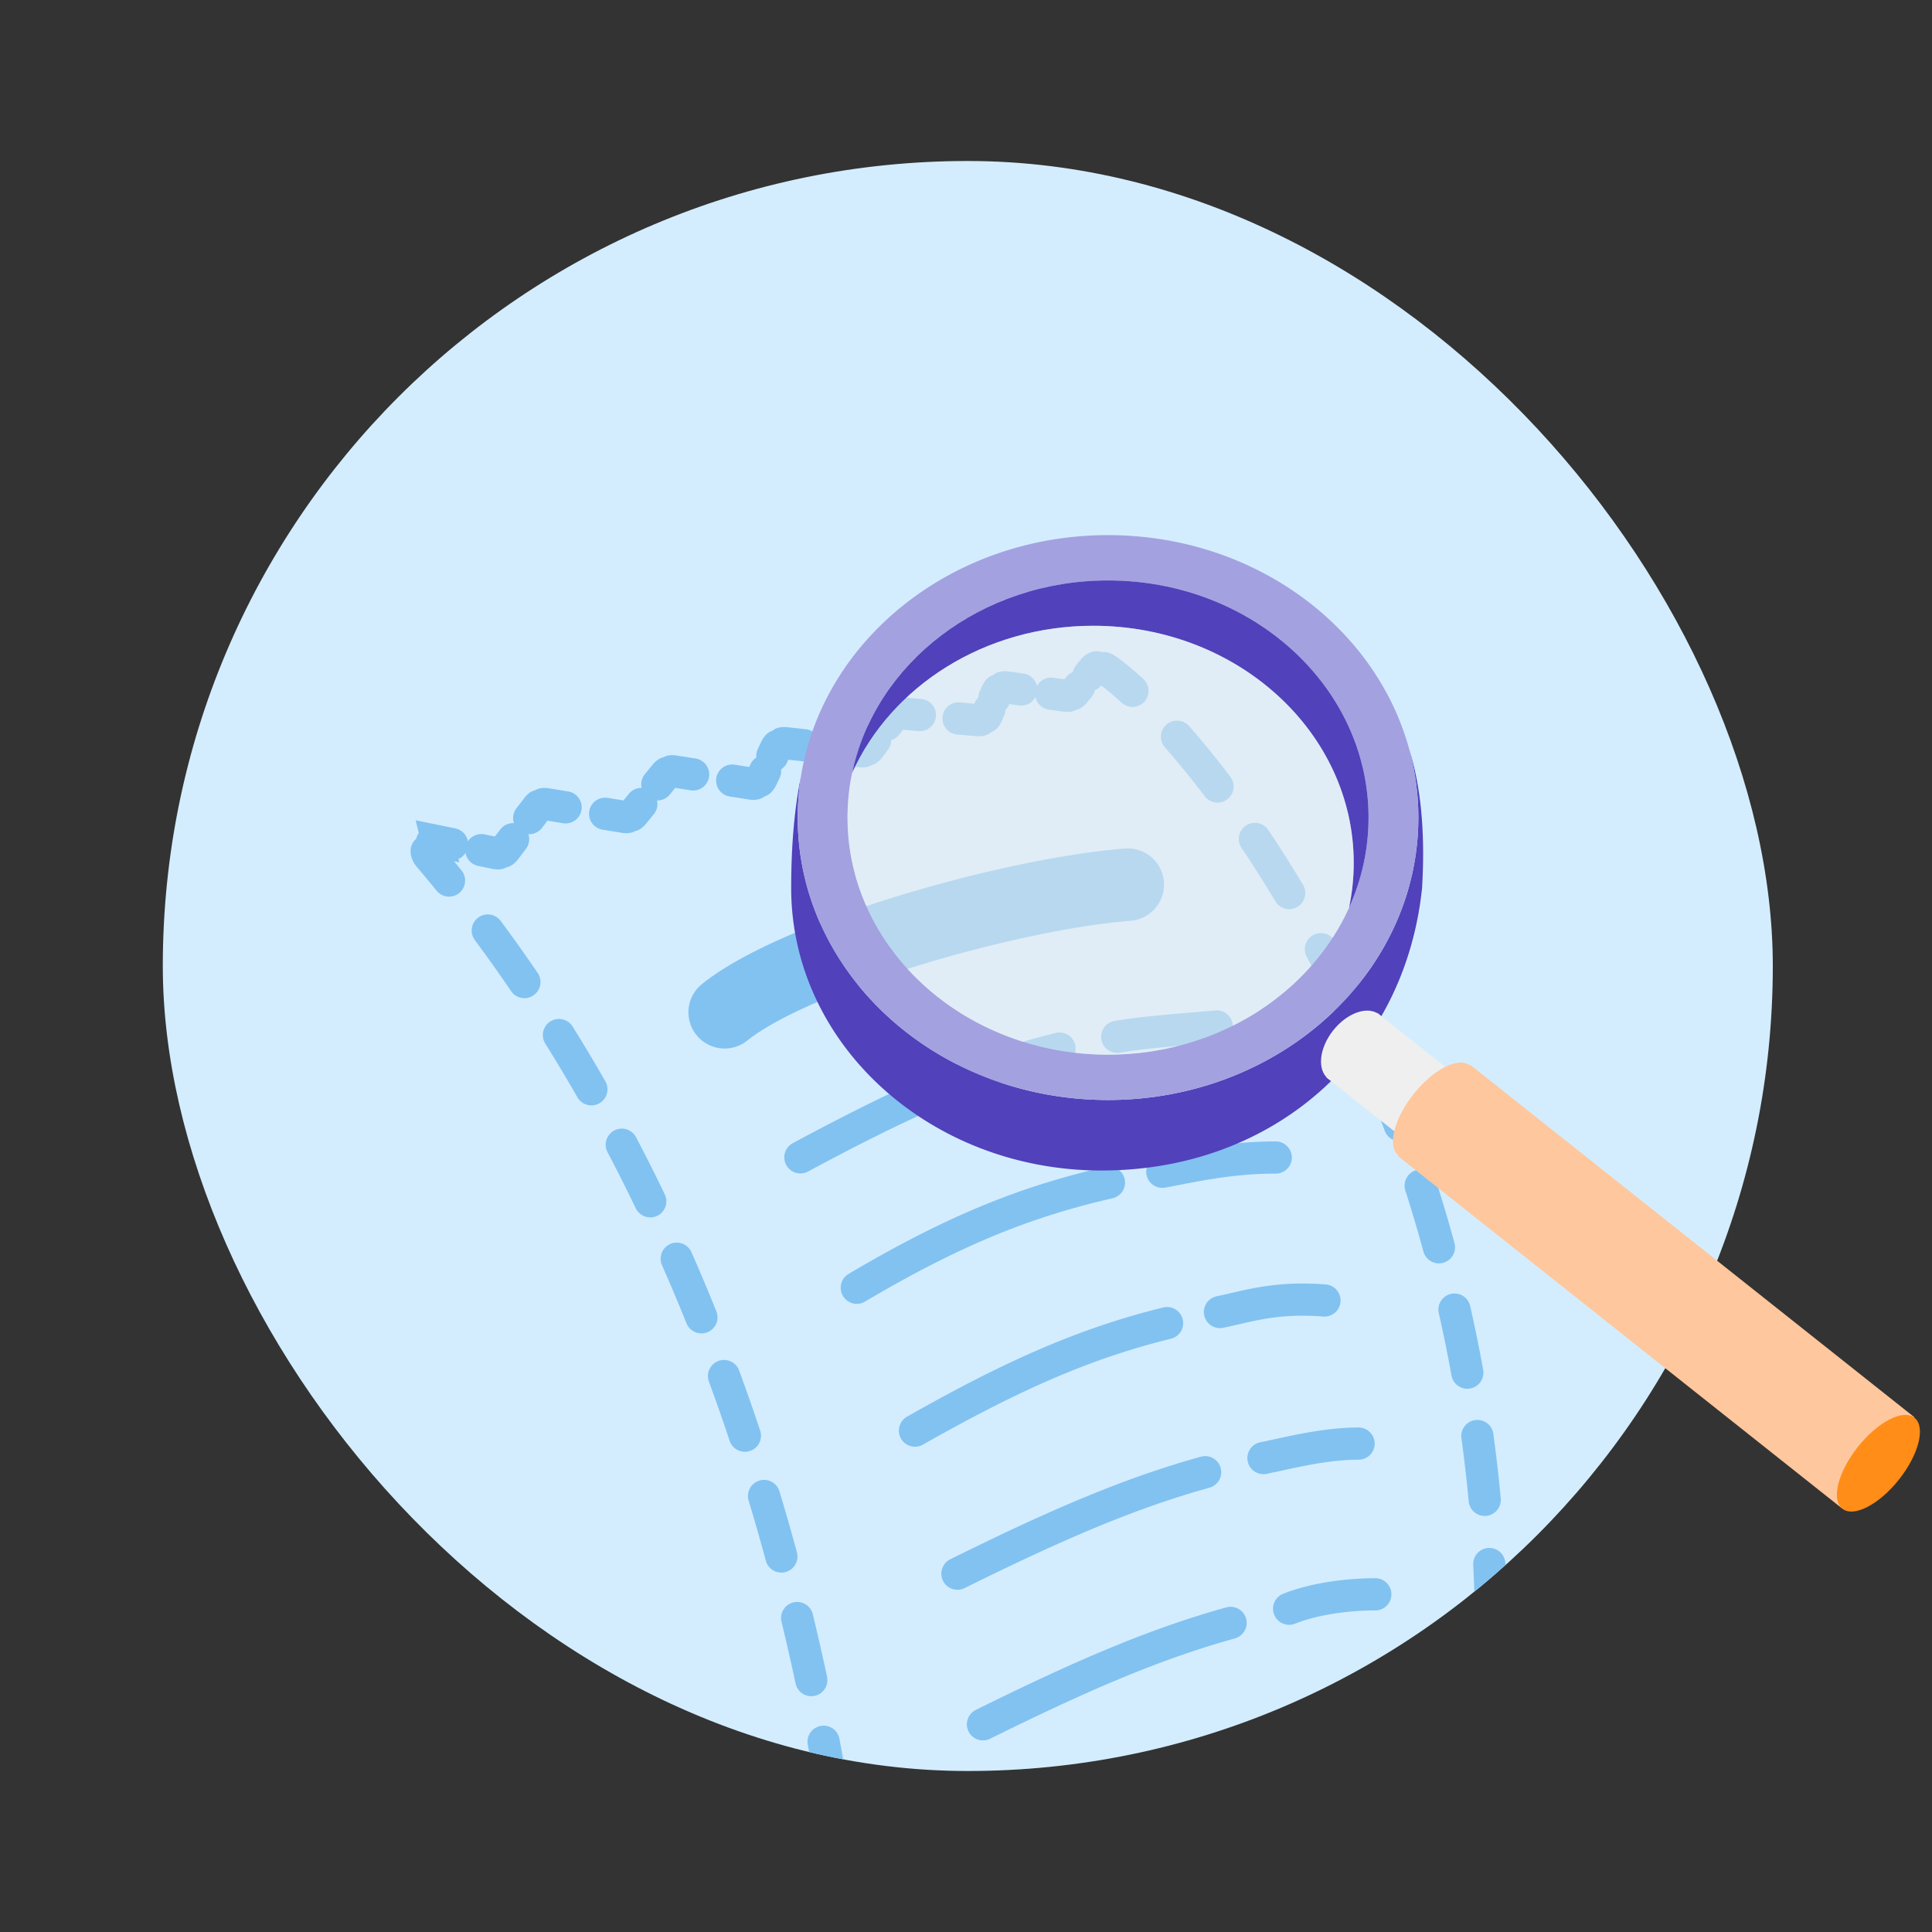 <svg xmlns="http://www.w3.org/2000/svg" width="300" height="300" fill="none" class="persona-ilustration" viewBox="0 0 300 300"><rect x="0" y="0" width="300" height="300" fill="#333333" stroke="none"/><g clip-path="url(#Md7CzLbJER_a)"><g clip-path="url(#Md7CzLbJER_b)"><rect width="250" height="250" x="25.28" y="25" fill="#D3EDFF" rx="125"/><path fill="#82C2F1" fill-rule="evenodd" d="M173.476 102.06c1.239.908 2.592 2.027 4.033 3.342a2.5 2.5 0 1 1-3.37 3.693 47 47 0 0 0-3.152-2.653l-.027.032a2.5 2.5 0 0 1-.955.71c-.082.382-.254.75-.52 1.071l-.753.91-.016.019a4 4 0 0 1-.719.651 2.5 2.5 0 0 1-.882.393 2.5 2.5 0 0 1-.92.296 4 4 0 0 1-.966-.005l-.014-.002-2.336-.327a2.5 2.5 0 0 1-2.096-1.94 2.5 2.5 0 0 1-2.548 1.29l-1.505-.211-.046.102c-.136.306-.326.57-.553.788-.01.314-.08.632-.216.937l-.38.853a3.9 3.9 0 0 1-.649 1.016 2.5 2.5 0 0 1-.994.683 2.5 2.5 0 0 1-1.071.53 4 4 0 0 1-1.181.08l-.013-.001-3.003-.266a2.5 2.5 0 1 1 .44-4.981l2.219.197.065-.146c.136-.305.326-.57.553-.787.01-.315.08-.633.216-.938l.375-.841.006-.014a3.8 3.8 0 0 1 .693-1.06 2.5 2.5 0 0 1 1.047-.678 2.5 2.5 0 0 1 1.125-.515 3.9 3.9 0 0 1 1.25-.024l2.315.324a2.5 2.5 0 0 1 2.096 1.939 2.5 2.5 0 0 1 2.548-1.289l1.721.241.341-.413a2.5 2.5 0 0 1 .956-.71 2.5 2.5 0 0 1 .519-1.071l.734-.887a3.7 3.7 0 0 1 1.535-1.112 2.5 2.5 0 0 1 1.751-.009c.468-.064.96.003 1.418.223.342.164.654.359.929.56m-33.408 6.215 2.99.264a2.5 2.5 0 0 1-.44 4.981l-2.403-.213-.53.707c-.338.45-.798.754-1.3.9 0 .523-.163 1.05-.5 1.5l-.912 1.215-.011.015a4 4 0 0 1-.704.703 2.5 2.5 0 0 1-.876.436 2.5 2.5 0 0 1-.921.34 4 4 0 0 1-1.006.028l-.011-.001-2.95-.316a2.5 2.5 0 1 1 .532-4.972l2.335.25.524-.698c.337-.45.798-.754 1.3-.9a2.5 2.5 0 0 1 .5-1.5l.892-1.19.005-.007q.304-.406.693-.715c.27-.215.571-.365.884-.452a2.5 2.5 0 0 1 .93-.346q.482-.076.979-.029m41.043 4.243a2.5 2.5 0 0 1 3.528.228 142 142 0 0 1 6.426 7.893 2.5 2.5 0 0 1-3.983 3.022 136 136 0 0 0-6.199-7.614 2.5 2.5 0 0 1 .228-3.529m-60.132.455c.388-.08.791-.101 1.195-.058l2.952.316a2.5 2.5 0 0 1-.532 4.972l-2.178-.233-.23.48a2.5 2.5 0 0 1-.899 1.021c.047.445-.024.908-.232 1.341l-.575 1.201-.009.019a4 4 0 0 1-.708.993 2.5 2.5 0 0 1-1.034.637c-.318.248-.7.422-1.125.492a3.9 3.9 0 0 1-1.251.004l-.009-.002-3.02-.476a2.5 2.5 0 1 1 .778-4.939l2.233.352.21-.44c.208-.433.524-.779.9-1.022a2.5 2.5 0 0 1 .232-1.341l.57-1.19.004-.008c.175-.36.402-.686.669-.97.284-.301.624-.516.988-.644a2.5 2.5 0 0 1 1.071-.505m-17 4.31c.332-.036.672-.03 1.011.022l.009.002 3.034.478a2.5 2.5 0 0 1-.778 4.939l-2.406-.379-.842 1.033a2.5 2.5 0 0 1-1.979.92c.16.721.001 1.506-.502 2.124l-1.233 1.511-.005.007c-.22.271-.472.507-.747.705a2.5 2.5 0 0 1-.926.414c-.287.159-.61.264-.957.3a4 4 0 0 1-.994-.023l-.016-.002-3.084-.503a2.5 2.5 0 1 1 .804-4.935l2.441.398.841-1.032a2.5 2.5 0 0 1 1.979-.92c-.16-.721 0-1.506.502-2.123l1.233-1.512.005-.006c.217-.269.467-.503.738-.7.284-.205.596-.342.917-.414.286-.161.608-.267.955-.304m-19.88 5.091a4 4 0 0 1 1.023.016l.02.003 3.089.503a2.5 2.5 0 0 1-.805 4.935l-2.413-.393-.854 1.118a2.5 2.5 0 0 1-2.11.98c.246.755.129 1.615-.39 2.295l-1.25 1.639a4 4 0 0 1-.778.765 2.5 2.5 0 0 1-.98.44 2.5 2.5 0 0 1-1.036.319c-.361.029-.733.008-1.102-.07l-2.267-.464a2.5 2.5 0 0 1-1.96-2.006c-.27.41-.653.728-1.097.92l.131.524-.815-.165q.585.711 1.163 1.424a2.5 2.5 0 1 1-3.886 3.147 225 225 0 0 0-3.103-3.748 3.87 3.87 0 0 1-.92-2.203 2.5 2.5 0 0 1 .878-2.11c.068-.325.2-.634.388-.909l-.491-1.965 6.164 1.261a2.5 2.5 0 0 1 1.96 2.006 2.5 2.5 0 0 1 2.59-1.075l1.603.328.834-1.092a2.5 2.5 0 0 1 2.111-.98 2.5 2.5 0 0 1 .389-2.295l1.245-1.63q0-.002.003-.005c.216-.284.467-.533.744-.744.289-.219.61-.366.942-.443.292-.171.623-.285.98-.326m109.368 5.817a2.5 2.5 0 0 1 3.468.684 193 193 0 0 1 5.406 8.539 2.5 2.5 0 0 1-4.291 2.566 190 190 0 0 0-5.267-8.32 2.5 2.5 0 0 1 .684-3.469M74.252 142.484a2.5 2.5 0 0 1 3.498.517 243 243 0 0 1 5.747 8.088 2.5 2.5 0 0 1-4.134 2.813 237 237 0 0 0-5.629-7.921 2.5 2.5 0 0 1 .518-3.497m129.68 2.701a2.5 2.5 0 0 1 3.382 1.028 217 217 0 0 1 4.544 9.01 2.5 2.5 0 0 1-4.515 2.148 212 212 0 0 0-4.439-8.803 2.5 2.5 0 0 1 1.028-3.383M85.468 158.6a2.5 2.5 0 0 1 3.445.797A261 261 0 0 1 94 167.904a2.5 2.5 0 0 1-4.339 2.485 257 257 0 0 0-4.99-8.344 2.5 2.5 0 0 1 .796-3.445m127.238 4.488a2.5 2.5 0 0 1 3.275 1.333 227 227 0 0 1 3.713 9.393 2.5 2.5 0 1 1-4.689 1.734 223 223 0 0 0-3.632-9.185 2.5 2.5 0 0 1 1.333-3.275M95.39 175.538a2.5 2.5 0 0 1 3.376 1.05 282 282 0 0 1 4.456 8.856 2.5 2.5 0 1 1-4.505 2.169 279 279 0 0 0-4.377-8.699 2.5 2.5 0 0 1 1.05-3.376m124.448 6.188a2.5 2.5 0 0 1 3.144 1.617 231 231 0 0 1 2.869 9.677 2.5 2.5 0 1 1-4.824 1.316 224 224 0 0 0-2.807-9.467 2.5 2.5 0 0 1 1.618-3.143m-115.764 11.44a2.5 2.5 0 0 1 3.296 1.279 306 306 0 0 1 3.848 9.129 2.5 2.5 0 1 1-4.637 1.868 301 301 0 0 0-3.786-8.98 2.5 2.5 0 0 1 1.279-3.296m121.226 7.748a2.5 2.5 0 0 1 2.991 1.886 233 233 0 0 1 2.016 9.901 2.5 2.5 0 1 1-4.92.891 227 227 0 0 0-1.973-9.688 2.5 2.5 0 0 1 1.886-2.99m-113.736 10.413a2.5 2.5 0 0 1 3.209 1.485 333 333 0 0 1 3.267 9.33 2.5 2.5 0 0 1-4.744 1.582 323 323 0 0 0-3.217-9.189 2.5 2.5 0 0 1 1.485-3.208m117.506 9.18a2.5 2.5 0 0 1 2.815 2.138q.675 4.929 1.15 10.02a2.5 2.5 0 1 1-4.979.463 228 228 0 0 0-1.125-9.806 2.5 2.5 0 0 1 2.139-2.815m-111.151 9.397a2.5 2.5 0 0 1 3.116 1.672c.972 3.223 1.879 6.4 2.726 9.522a2.501 2.501 0 0 1-4.826 1.309 348 348 0 0 0-2.687-9.387 2.5 2.5 0 0 1 1.671-3.116m113.213 10.461a2.5 2.5 0 0 1 2.622 2.373q.249 4.966.288 10.07a2.5 2.5 0 1 1-5 .038q-.038-4.998-.282-9.859a2.5 2.5 0 0 1 2.372-2.622m-107.935 8.456a2.5 2.5 0 0 1 3.018 1.842c.799 3.302 1.53 6.525 2.199 9.658a2.5 2.5 0 1 1-4.889 1.044c-.66-3.09-1.382-6.269-2.17-9.526a2.5 2.5 0 0 1 1.842-3.018m108.297 11.476a2.5 2.5 0 0 1 2.413 2.584 244 244 0 0 1-.226 5.058l-.081 1.476-1.333.64-5.013 2.406a2.5 2.5 0 0 1-2.163-4.508l2.843-1.364.831-.399q.085-1.748.145-3.48a2.5 2.5 0 0 1 2.584-2.413m-104.061 7.704a2.5 2.5 0 0 1 2.915 2.001c.633 3.405 1.19 6.669 1.68 9.77a2.5 2.5 0 0 1-4.939.781 362 362 0 0 0-1.657-9.638 2.5 2.5 0 0 1 2.001-2.914m91.145 5.849a2.5 2.5 0 0 1-1.173 3.335l-9.845 4.717a2.499 2.499 0 1 1-2.16-4.509l9.843-4.717a2.5 2.5 0 0 1 3.335 1.174m-19.66 9.419a2.5 2.5 0 0 1-1.176 3.334l-9.875 4.721a2.5 2.5 0 1 1-2.155-4.511l9.872-4.72a2.5 2.5 0 0 1 3.334 1.176m-68.281 4.141a2.5 2.5 0 0 1 2.8 2.158c.469 3.619.837 6.91 1.125 9.824a2.5 2.5 0 1 1-4.975.492 322 322 0 0 0-1.109-9.674 2.5 2.5 0 0 1 2.159-2.8m48.549 5.289a2.5 2.5 0 0 1-1.181 3.333c-3.571 1.703-6.856 3.268-9.879 4.706a2.5 2.5 0 0 1-2.148-4.515c3.021-1.437 6.305-3.002 9.875-4.704a2.5 2.5 0 0 1 3.333 1.18m-19.731 9.391a2.5 2.5 0 0 1-1.188 3.33 4106 4106 0 0 1-9.885 4.67 2.5 2.5 0 1 1-2.129-4.524c2.749-1.294 6.01-2.834 9.872-4.664a2.5 2.5 0 0 1 3.33 1.188m-26.74 4.82a2.5 2.5 0 0 1 2.649 2.342q.045.728.079 1.353l.952-.437a2.5 2.5 0 0 1 2.091 4.542c-3.108 1.431-4.361 1.975-4.82 2.127-.037.012-.265.091-.542.126a2.52 2.52 0 0 1-1.483-.261 2.503 2.503 0 0 1-1.075-3.363l-.008-.207a167 167 0 0 0-.185-3.573 2.5 2.5 0 0 1 2.342-2.649M180.73 136.918a5.626 5.626 0 0 1-5.161 6.054c-8.573.682-21.045 3.31-32.801 6.905-11.976 3.661-22.129 8.006-26.721 11.697a5.625 5.625 0 0 1-7.048-8.769c6.433-5.171 18.467-10.014 30.479-13.687 12.231-3.74 25.546-6.593 35.199-7.361a5.626 5.626 0 0 1 6.053 5.161M191.425 159.166a2.5 2.5 0 0 1-2.268 2.712c-1.021.092-2.11.183-3.229.277-4.212.354-8.857.744-12.003 1.307a2.5 2.5 0 0 1-.88-4.922c3.402-.609 8.394-1.027 12.625-1.381 1.076-.091 2.103-.177 3.042-.261a2.5 2.5 0 0 1 2.713 2.268M166.952 162.232a2.5 2.5 0 0 1-1.836 3.022c-12.837 3.136-24.163 8.34-39.697 16.687a2.501 2.501 0 0 1-2.367-4.405c15.641-8.404 27.415-13.85 40.878-17.139a2.5 2.5 0 0 1 3.022 1.835M183.247 183.973c-.81.157-1.582.307-2.316.44a2.5 2.5 0 1 1-.891-4.92c.661-.12 1.38-.26 2.154-.411 3.995-.778 9.454-1.842 15.904-1.842a2.5 2.5 0 0 1 0 5c-5.924 0-10.854.957-14.851 1.733M174.634 183.067a2.5 2.5 0 0 1-1.876 2.997c-12.074 2.774-23.047 6.932-38.399 16.026a2.5 2.5 0 1 1-2.548-4.301c15.749-9.331 27.201-13.698 39.827-16.599a2.5 2.5 0 0 1 2.996 1.877M192.396 205.633c-.796.183-1.6.368-2.439.543a2.5 2.5 0 1 1-1.019-4.895c.735-.153 1.473-.324 2.231-.499 3.766-.871 8.012-1.852 14.709-1.334a2.5 2.5 0 0 1-.385 4.985c-5.889-.455-9.399.351-13.097 1.2M183.65 204.857a2.5 2.5 0 0 1-1.832 3.024c-12.592 3.087-23.768 8.081-38.512 16.446a2.5 2.5 0 0 1-2.467-4.349c14.956-8.485 26.579-13.715 39.788-16.953a2.5 2.5 0 0 1 3.023 1.832M198.927 228.379q-1.117.245-2.196.47a2.5 2.5 0 1 1-1.017-4.895q.954-.2 2.016-.433c3.785-.827 8.506-1.857 13.23-1.857a2.5 2.5 0 1 1 0 5c-4.133 0-8.236.891-12.033 1.715M189.543 227.932a2.5 2.5 0 0 1-1.738 3.079c-11.462 3.187-22.559 7.931-38.011 15.582a2.5 2.5 0 1 1-2.218-4.481c15.548-7.699 26.976-12.606 38.889-15.918a2.5 2.5 0 0 1 3.078 1.738M213.56 250.064c-3.569 0-8.602.525-12.463 2.061a2.5 2.5 0 0 1-1.848-4.646c4.688-1.864 10.43-2.415 14.311-2.415a2.5 2.5 0 0 1 0 5M193.494 251.333a2.5 2.5 0 0 1-1.739 3.079c-11.462 3.187-22.559 7.931-38.011 15.581a2.5 2.5 0 0 1-3.349-1.131 2.5 2.5 0 0 1 1.131-3.349c15.548-7.699 26.976-12.606 38.889-15.919a2.5 2.5 0 0 1 3.079 1.739" clip-rule="evenodd"/></g><path fill="#5141BA" d="M220.818 137.894c-2.688 25.875-23.163 43.863-49.775 43.863-26.613 0-48.188-19.638-48.188-43.863 0-6.75.525-12.462 1.513-17.3-.325 2.075-.5 4.2-.5 6.35 0 24.225 21.575 43.863 48.187 43.863 26.613 0 48.188-19.638 48.188-43.863a40.3 40.3 0 0 0-1.4-10.537c1.75 5.637 2.5 12.687 1.975 21.487"/><path fill="#A4A1E0" d="M218.842 116.406c-5.187-19.125-24.175-33.312-46.787-33.312-24.238 0-44.288 16.287-47.688 37.475v.025c-.325 2.075-.5 4.2-.5 6.35 0 24.225 21.575 43.862 48.188 43.862 26.612 0 48.187-19.637 48.187-43.862a40.3 40.3 0 0 0-1.4-10.538m-6.387 12.388v.05c-.038.55-.075 1.112-.138 1.662l-.037.288c-.05.45-.1.9-.175 1.35-.113.75-.263 1.5-.425 2.225-.088.437-.2.862-.313 1.287-.05.163-.087.325-.137.488l-.038.112c-.125.475-.275.938-.425 1.4a26 26 0 0 1-.612 1.675c-.213.55-.438 1.1-.688 1.638a34.842 34.842 0 0 1-3.9 6.587c-.162.238-.35.475-.525.7-.025.038-.05.063-.075.1-.2.263-.412.513-.625.763q-.43.525-.9 1.05a38 38 0 0 1-4.025 3.887c-.287.238-.575.475-.862.688-.513.425-1.05.825-1.588 1.2-.312.237-.625.45-.95.662-.575.4-1.175.775-1.787 1.138-.388.237-.775.462-1.175.675 0 .012-.038.025-.05.025-.55.312-1.1.6-1.675.875-.525.262-1.063.525-1.613.762-.037.025-.087.038-.125.05-.587.263-1.187.513-1.8.738a29 29 0 0 1-1.725.625c-.05.025-.1.037-.162.062-1.138.375-2.288.7-3.463.975-.25.075-.5.125-.75.175-.462.113-.925.213-1.4.3-.037 0-.075.013-.112.013-.638.125-1.275.225-1.925.325h-.038c-.612.087-1.237.162-1.85.212-.2.025-.4.038-.6.05-.45.05-.9.075-1.35.1-.125.013-.25.013-.387.013-.65.037-1.313.05-1.975.05-22.338 0-40.45-16.488-40.45-36.825 0-.588.012-1.188.05-1.775.025-.575.075-1.163.137-1.738 0-.087 0-.175.025-.25q.075-.731.188-1.462c.012-.025.012-.05.012-.075.088-.563.2-1.125.325-1.675a29 29 0 0 1 .8-3.1c.013-.013.013-.025.013-.038a35 35 0 0 1 1.737-4.462c.025-.038.05-.075.063-.113.2-.425.412-.85.637-1.262a1 1 0 0 0 .05-.088c.188-.35.375-.7.575-1.037.088-.163.175-.313.275-.463.263-.437.538-.875.813-1.312.225-.338.437-.663.675-.988.387-.537.775-1.075 1.187-1.587.275-.35.55-.7.85-1.038a38.5 38.5 0 0 1 3.438-3.562c.462-.413.925-.825 1.4-1.225a44 44 0 0 1 3-2.25 32 32 0 0 1 1.537-.988c.038-.037.088-.062.125-.087.463-.288.95-.563 1.438-.825.087-.063.162-.1.25-.138.375-.212.762-.425 1.15-.612 0 0 0-.013.012 0 .15-.088.313-.175.475-.238.475-.25.963-.475 1.45-.687.1-.05.2-.1.313-.138a40 40 0 0 1 3.425-1.325c.1-.037.2-.062.287-.087.563-.2 1.138-.363 1.713-.525.537-.163 1.075-.3 1.625-.425.312-.088.612-.15.925-.213.287-.075.575-.137.875-.175.3-.075.6-.125.9-.175.325-.062.65-.112.975-.162.375-.063.737-.113 1.112-.15.163-.025.313-.05.475-.063.438-.05.888-.1 1.325-.137q.9-.075 1.8-.113c.663-.037 1.338-.05 2.013-.05 7.687 0 14.887 1.963 21.012 5.35 11.65 6.463 19.438 18.138 19.438 31.463 0 .625 0 1.237-.05 1.85"/><path fill="#5141BA" d="M209.468 140.97c.487-2.263.737-4.6.737-6.988 0-20.325-18.112-36.812-40.45-36.812-16.887 0-31.362 9.425-37.412 22.8 3.575-17 20-29.838 39.712-29.838 22.338 0 40.45 16.488 40.45 36.813 0 4.975-1.075 9.7-3.037 14.025"/><path fill="#EFEFEF" d="M210.205 133.981c0 2.388-.25 4.725-.737 6.988-6.063 13.375-20.525 22.8-37.413 22.8-22.337 0-40.45-16.488-40.45-36.825 0-2.388.25-4.725.738-6.975 6.05-13.375 20.525-22.8 37.412-22.8 22.338 0 40.45 16.487 40.45 36.812" opacity=".5"/><path fill="#EFEFEF" d="m213.884 157.308-7.925 9.988 12.769 10.131 7.925-9.988z"/><path fill="#EFEFEF" d="M213.405 165.06c2.188-2.758 2.533-6.128.77-7.526-1.763-1.399-4.967-.297-7.155 2.461s-2.533 6.128-.77 7.526c1.763 1.399 4.966.297 7.155-2.461"/><path fill="#FFC79D" d="M225.884 174.957c3.059-3.856 4.11-8.116 2.347-9.515-1.763-1.398-5.672.593-8.732 4.449s-4.11 8.116-2.347 9.515 5.672-.593 8.732-4.449"/><path fill="#FFC79D" d="m228.312 165.358-11.235 14.159 68.934 54.695 11.235-14.159z"/><path fill="#FF8D18" d="M294.872 229.744c3.094-3.9 4.173-8.195 2.41-9.594s-5.701.629-8.795 4.528c-3.094 3.9-4.173 8.196-2.41 9.594 1.763 1.399 5.7-.628 8.795-4.528"/></g><defs><clipPath id="Md7CzLbJER_a"><path fill="#fff" d="M0 0h300v300H0z"/></clipPath><clipPath id="Md7CzLbJER_b"><rect width="250" height="250" x="25.28" y="25" fill="#fff" rx="125"/></clipPath></defs></svg>